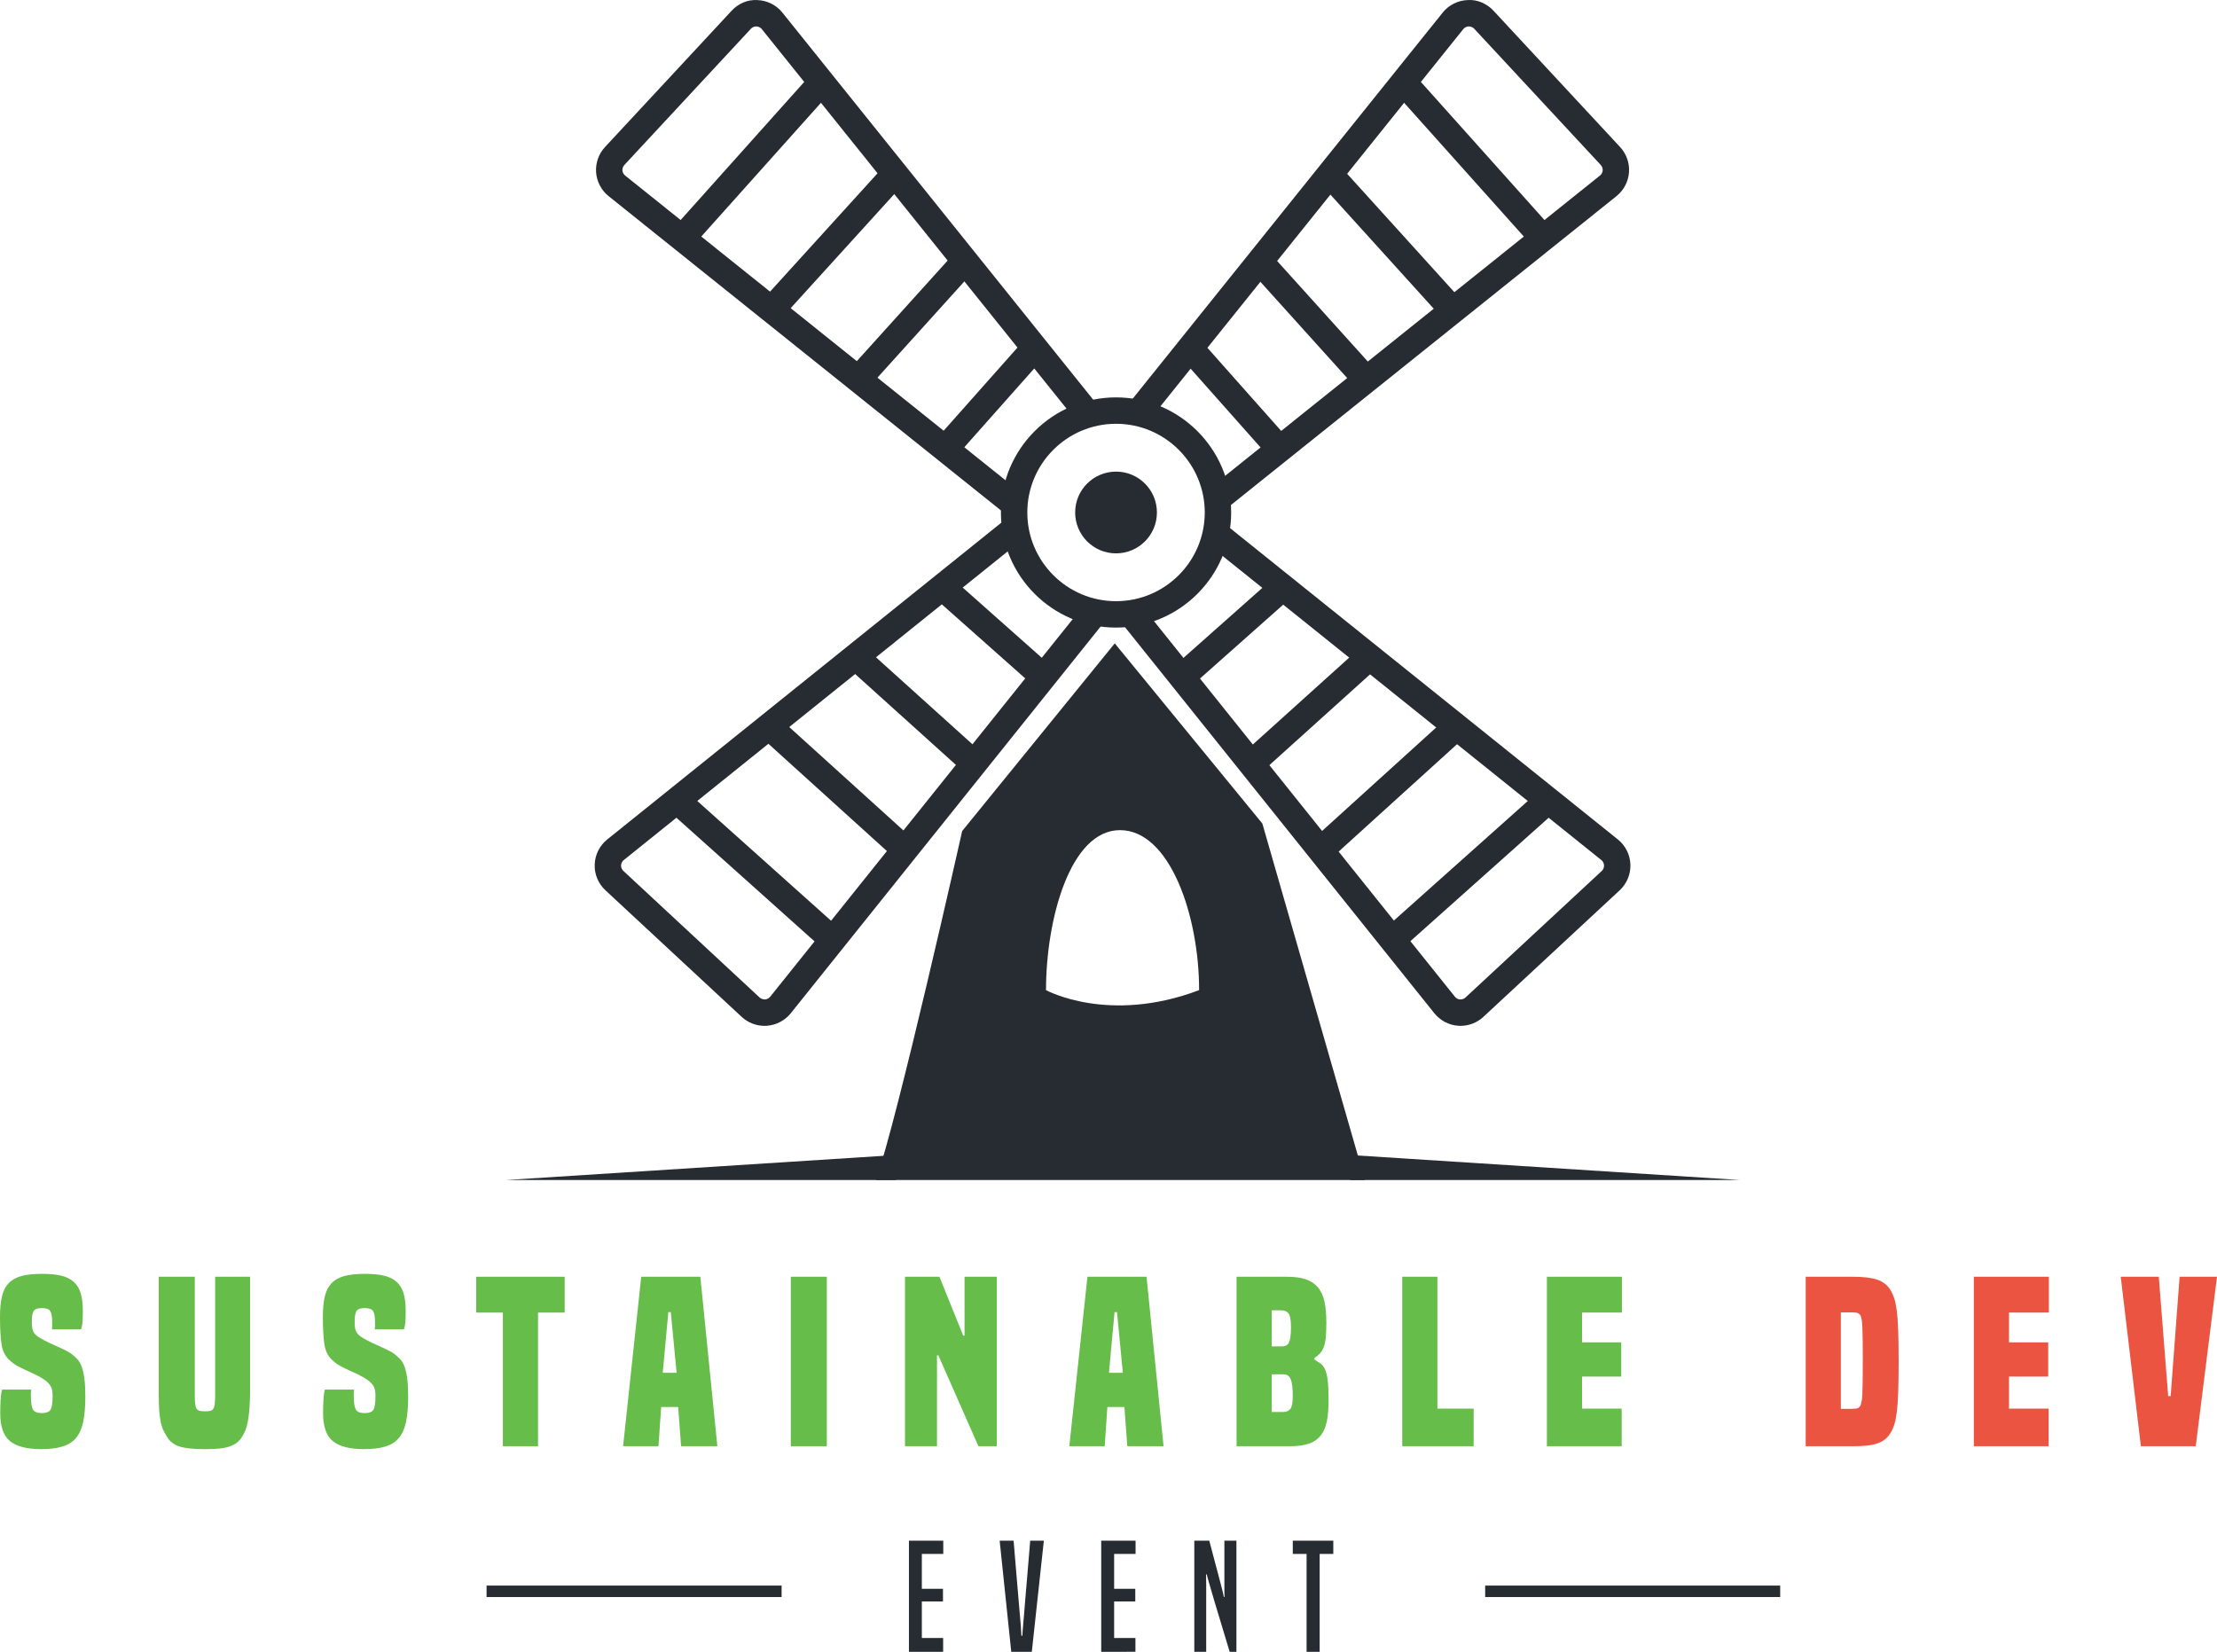 <?xml version="1.0" encoding="utf-8"?>
<!-- Generator: Adobe Illustrator 16.0.0, SVG Export Plug-In . SVG Version: 6.00 Build 0)  -->
<!DOCTYPE svg PUBLIC "-//W3C//DTD SVG 1.1//EN" "http://www.w3.org/Graphics/SVG/1.1/DTD/svg11.dtd">
<svg version="1.1" id="Layer_1" xmlns="http://www.w3.org/2000/svg" xmlns:xlink="http://www.w3.org/1999/xlink" x="0px" y="0px"
	 width="193.929px" height="144.499px" viewBox="0 0 193.929 144.499" enable-background="new 0 0 193.929 144.499"
	 xml:space="preserve">
<g>
	<g>
		<path fill="#272B32" d="M97.622,54.901c-5.553,0-10.068-4.516-10.068-10.069c0-5.553,4.516-10.069,10.068-10.069
			c5.554,0,10.072,4.516,10.072,10.069C107.694,50.385,103.176,54.901,97.622,54.901z M97.622,37.072c-4.278,0-7.76,3.481-7.76,7.76
			s3.481,7.76,7.76,7.76c4.28,0,7.763-3.481,7.763-7.76S101.902,37.072,97.622,37.072z"/>
		<circle fill="#272B32" cx="97.624" cy="44.832" r="3.576"/>
		<g>
			<path fill="#272B32" d="M107.083,44.652l-1.442-1.804l34.316-27.492c0.188-0.149,0.229-0.343,0.235-0.447
				c0.006-0.101-0.005-0.299-0.168-0.476l-11.071-11.92c-0.174-0.185-0.384-0.201-0.485-0.201c-0.107,0.005-0.313,0.041-0.471,0.237
				l-27.463,34.206l-1.799-1.447l27.463-34.207c0.536-0.667,1.335-1.066,2.189-1.096c0.832-0.061,1.678,0.309,2.257,0.936
				l11.072,11.922c0.555,0.595,0.838,1.402,0.777,2.214c-0.058,0.812-0.458,1.569-1.093,2.079L107.083,44.652z"/>
			<polygon fill="#272B32" points="134.192,21.696 121.857,7.911 123.58,6.374 135.915,20.158 			"/>
			
				<rect x="113.608" y="19.938" transform="matrix(0.671 0.741 -0.741 0.671 55.598 -83.225)" fill="#272B32" width="16.11" height="2.308"/>
			
				<rect x="108.074" y="26.864" transform="matrix(0.67 0.743 -0.743 0.67 58.743 -76.048)" fill="#272B32" width="13.59" height="2.307"/>
			
				<rect x="102.198" y="33.755" transform="matrix(0.664 0.748 -0.748 0.664 62.412 -69.1)" fill="#272B32" width="11.821" height="2.309"/>
		</g>
		<g>
			<path fill="#272B32" d="M127.757,89.741c-0.07,0-0.143-0.005-0.212-0.009c-0.813-0.06-1.569-0.458-2.078-1.094L97.972,54.321
				l1.804-1.442l27.492,34.317c0.148,0.187,0.343,0.228,0.447,0.233c0.101,0.005,0.299-0.006,0.475-0.166l11.921-11.072
				c0.182-0.171,0.202-0.376,0.2-0.485c-0.005-0.107-0.041-0.313-0.237-0.47l-34.206-27.464l1.447-1.799l34.206,27.462
				c0.668,0.537,1.066,1.334,1.096,2.19c0.03,0.852-0.311,1.675-0.936,2.257l-11.922,11.072
				C129.216,89.458,128.498,89.741,127.757,89.741z"/>
			
				<rect x="127.435" y="66.875" transform="matrix(0.666 0.746 -0.746 0.666 99.736 -70.496)" fill="#272B32" width="2.308" height="18.498"/>
			
				<rect x="120.377" y="60.847" transform="matrix(0.672 0.741 -0.741 0.672 90.868 -67.396)" fill="#272B32" width="2.307" height="16.11"/>
			
				<rect x="113.453" y="55.313" transform="matrix(0.67 0.743 -0.743 0.67 83.947 -64.588)" fill="#272B32" width="2.308" height="13.591"/>
			
				<rect x="106.559" y="49.439" transform="matrix(0.664 0.748 -0.748 0.664 77.595 -61.948)" fill="#272B32" width="2.309" height="11.819"/>
		</g>
		<g>
			<path fill="#272B32" d="M87.554,44.652L53.239,17.16c-0.636-0.51-1.037-1.27-1.096-2.081c-0.059-0.812,0.225-1.621,0.78-2.217
				l11.07-11.917c0.579-0.626,1.37-0.989,2.257-0.938c0.854,0.03,1.653,0.429,2.189,1.096l27.465,34.207l-1.8,1.447L66.64,2.55
				c-0.158-0.196-0.363-0.232-0.471-0.237c-0.092-0.006-0.311,0.016-0.485,0.203l-11.07,11.917
				c-0.165,0.178-0.175,0.375-0.168,0.476c0.009,0.104,0.05,0.298,0.236,0.447l34.315,27.492L87.554,44.652z"/>
			<polygon fill="#272B32" points="60.445,21.696 58.723,20.158 71.058,6.374 72.78,7.911 			"/>
			
				<rect x="71.819" y="13.037" transform="matrix(0.74 0.672 -0.672 0.74 33.126 -43.577)" fill="#272B32" width="2.308" height="16.11"/>
			
				<rect x="78.614" y="21.223" transform="matrix(0.742 0.67 -0.67 0.742 39.324 -46.226)" fill="#272B32" width="2.308" height="13.589"/>
			
				<rect x="85.374" y="29" transform="matrix(0.748 0.664 -0.664 0.748 44.985 -48.637)" fill="#272B32" width="2.31" height="11.82"/>
		</g>
		<g>
			<path fill="#272B32" d="M66.879,89.741c-0.739,0-1.458-0.282-2.002-0.786L52.959,77.882c-0.626-0.582-0.97-1.405-0.938-2.26
				c0.03-0.854,0.431-1.652,1.096-2.187l34.938-28.087l1.447,1.799L54.565,75.236c-0.196,0.156-0.232,0.362-0.237,0.468
				c-0.004,0.109,0.019,0.316,0.204,0.487l11.916,11.072c0.177,0.162,0.386,0.162,0.478,0.166c0.101-0.009,0.295-0.047,0.444-0.233
				l27.492-34.317l1.804,1.442L69.172,88.638c-0.508,0.634-1.265,1.032-2.076,1.094C67.024,89.736,66.951,89.741,66.879,89.741z"/>
			
				<rect x="56.799" y="74.97" transform="matrix(0.745 0.667 -0.667 0.745 67.591 -24.647)" fill="#272B32" width="18.498" height="2.309"/>
			
				<rect x="65.05" y="67.747" transform="matrix(0.741 0.671 -0.671 0.741 65.193 -31.244)" fill="#272B32" width="16.11" height="2.308"/>
			
				<rect x="73.235" y="60.955" transform="matrix(0.743 0.67 -0.67 0.743 62.212 -37.615)" fill="#272B32" width="13.591" height="2.308"/>
			
				<rect x="81.013" y="54.194" transform="matrix(0.748 0.664 -0.664 0.748 58.671 -43.752)" fill="#272B32" width="11.821" height="2.309"/>
		</g>
		<path fill="#272B32" d="M110.421,72.041l-12.909-15.76L84.165,72.698c0,0-5.688,25.385-7.548,30.527c25.86,0,42.776,0,42.776,0
			L110.421,72.041z M91.498,86.615c0-6.17,2.106-13.995,6.471-13.995c4.364,0,6.922,7.475,6.922,13.995
			C96.965,89.625,91.498,86.615,91.498,86.615z"/>
	</g>
	<g>
		<g>
			<path fill="#66BD4A" d="M4.544,116.292c0.013-0.104,0.02-0.192,0.02-0.264c0-0.072,0-0.199,0-0.383
				c0-0.456-0.056-0.773-0.167-0.949c-0.111-0.177-0.356-0.265-0.734-0.265c-0.379,0-0.621,0.088-0.725,0.265
				c-0.104,0.176-0.156,0.493-0.156,0.949c0,0.432,0.055,0.735,0.167,0.911c0.11,0.176,0.29,0.336,0.539,0.479
				c0.287,0.17,0.558,0.313,0.813,0.432c0.255,0.117,0.49,0.225,0.705,0.322c0.215,0.099,0.421,0.193,0.617,0.284
				c0.196,0.092,0.392,0.203,0.587,0.333c0.208,0.157,0.395,0.323,0.558,0.5c0.163,0.176,0.294,0.404,0.392,0.686
				c0.098,0.28,0.173,0.626,0.225,1.037c0.052,0.412,0.079,0.924,0.079,1.538c0,0.888-0.062,1.625-0.186,2.213
				c-0.125,0.588-0.333,1.058-0.627,1.41c-0.293,0.353-0.692,0.604-1.194,0.754c-0.503,0.15-1.126,0.226-1.871,0.226
				c-1.228,0-2.128-0.232-2.703-0.695c-0.575-0.464-0.862-1.276-0.862-2.438c0-0.379,0.01-0.761,0.029-1.146
				c0.02-0.386,0.062-0.695,0.127-0.931h2.565c-0.026,0.078-0.039,0.163-0.039,0.255c0,0.091,0,0.189,0,0.294
				c0,0.574,0.059,0.969,0.176,1.185c0.118,0.216,0.372,0.323,0.764,0.323c0.392,0,0.649-0.095,0.774-0.284
				c0.124-0.189,0.186-0.598,0.186-1.224c0-0.379-0.059-0.666-0.176-0.862c-0.118-0.195-0.307-0.385-0.568-0.567
				c-0.235-0.157-0.487-0.301-0.754-0.432c-0.268-0.13-0.535-0.254-0.803-0.372c-0.268-0.117-0.526-0.244-0.773-0.382
				c-0.249-0.137-0.47-0.297-0.666-0.479c-0.405-0.353-0.65-0.836-0.734-1.449C0.042,116.952,0,116.155,0,115.175
				c0-0.691,0.055-1.276,0.167-1.753c0.111-0.477,0.304-0.861,0.578-1.155c0.274-0.294,0.646-0.506,1.116-0.637
				c0.47-0.13,1.071-0.195,1.802-0.195c0.666,0,1.224,0.052,1.674,0.156s0.819,0.284,1.106,0.539
				c0.287,0.254,0.493,0.591,0.617,1.008c0.124,0.418,0.186,0.94,0.186,1.567c0,0.404-0.01,0.725-0.029,0.959
				c-0.02,0.235-0.063,0.444-0.127,0.627H4.544z"/>
			<path fill="#66BD4A" d="M18.821,111.689h3.055v10.263c-0.013,0.614-0.039,1.123-0.079,1.527
				c-0.039,0.405-0.088,0.745-0.146,1.019c-0.059,0.274-0.127,0.5-0.206,0.676c-0.078,0.177-0.169,0.35-0.274,0.52
				c-0.131,0.209-0.284,0.382-0.46,0.519c-0.176,0.138-0.395,0.248-0.656,0.333c-0.262,0.085-0.568,0.144-0.921,0.177
				c-0.352,0.032-0.764,0.049-1.233,0.049c-0.954,0-1.678-0.075-2.174-0.226c-0.496-0.149-0.868-0.434-1.116-0.852
				c-0.104-0.17-0.203-0.343-0.294-0.52c-0.091-0.176-0.169-0.401-0.235-0.676c-0.065-0.273-0.114-0.613-0.147-1.019
				c-0.033-0.404-0.049-0.913-0.049-1.527v-10.263h3.153v10.263c0,0.353,0.01,0.627,0.029,0.822c0.02,0.196,0.062,0.347,0.127,0.451
				c0.065,0.104,0.156,0.17,0.274,0.195c0.118,0.026,0.274,0.039,0.47,0.039s0.349-0.013,0.46-0.039
				c0.111-0.025,0.199-0.091,0.265-0.195c0.065-0.104,0.107-0.255,0.127-0.451c0.02-0.195,0.029-0.47,0.029-0.822V111.689z"/>
			<path fill="#66BD4A" d="M32.785,116.292c0.013-0.104,0.02-0.192,0.02-0.264c0-0.072,0-0.199,0-0.383
				c0-0.456-0.056-0.773-0.167-0.949c-0.111-0.177-0.356-0.265-0.734-0.265c-0.379,0-0.621,0.088-0.725,0.265
				c-0.104,0.176-0.156,0.493-0.156,0.949c0,0.432,0.055,0.735,0.167,0.911c0.11,0.176,0.29,0.336,0.539,0.479
				c0.287,0.17,0.558,0.313,0.813,0.432c0.255,0.117,0.49,0.225,0.705,0.322c0.215,0.099,0.421,0.193,0.617,0.284
				c0.196,0.092,0.392,0.203,0.587,0.333c0.208,0.157,0.395,0.323,0.558,0.5c0.163,0.176,0.294,0.404,0.392,0.686
				c0.098,0.28,0.173,0.626,0.225,1.037c0.052,0.412,0.079,0.924,0.079,1.538c0,0.888-0.062,1.625-0.186,2.213
				c-0.125,0.588-0.333,1.058-0.627,1.41c-0.293,0.353-0.692,0.604-1.194,0.754c-0.503,0.15-1.126,0.226-1.871,0.226
				c-1.228,0-2.128-0.232-2.703-0.695c-0.575-0.464-0.862-1.276-0.862-2.438c0-0.379,0.01-0.761,0.029-1.146
				c0.02-0.386,0.062-0.695,0.127-0.931h2.565c-0.026,0.078-0.039,0.163-0.039,0.255c0,0.091,0,0.189,0,0.294
				c0,0.574,0.059,0.969,0.176,1.185c0.118,0.216,0.372,0.323,0.764,0.323c0.392,0,0.649-0.095,0.774-0.284
				c0.124-0.189,0.186-0.598,0.186-1.224c0-0.379-0.059-0.666-0.176-0.862c-0.118-0.195-0.307-0.385-0.568-0.567
				c-0.235-0.157-0.487-0.301-0.754-0.432c-0.268-0.13-0.535-0.254-0.803-0.372c-0.268-0.117-0.526-0.244-0.773-0.382
				c-0.249-0.137-0.47-0.297-0.666-0.479c-0.405-0.353-0.65-0.836-0.734-1.449c-0.085-0.613-0.127-1.41-0.127-2.39
				c0-0.691,0.055-1.276,0.167-1.753c0.111-0.477,0.304-0.861,0.578-1.155c0.274-0.294,0.646-0.506,1.116-0.637
				c0.47-0.13,1.071-0.195,1.802-0.195c0.666,0,1.224,0.052,1.674,0.156s0.819,0.284,1.106,0.539
				c0.287,0.254,0.493,0.591,0.617,1.008c0.124,0.418,0.186,0.94,0.186,1.567c0,0.404-0.01,0.725-0.029,0.959
				c-0.02,0.235-0.063,0.444-0.127,0.627H32.785z"/>
			<path fill="#66BD4A" d="M43.988,126.515v-11.692h-2.331v-3.134h7.736v3.134h-2.331v11.692H43.988z"/>
			<path fill="#66BD4A" d="M59.578,126.515l-0.255-3.428h-1.488l-0.235,3.428h-3.095l1.586-14.826h5.17l1.489,14.826H59.578z
				 M58.677,114.784h-0.215l-0.49,5.308h1.214L58.677,114.784z"/>
			<path fill="#66BD4A" d="M69.174,126.515v-14.826h3.153v14.826H69.174z"/>
			<path fill="#66BD4A" d="M85.586,126.515l-3.506-7.951h-0.118v7.951h-2.8v-14.826h3.016l2.076,5.151h0.118v-5.151h2.82v14.826
				H85.586z"/>
			<path fill="#66BD4A" d="M98.61,126.515l-0.255-3.428h-1.488l-0.235,3.428h-3.095l1.586-14.826h5.17l1.489,14.826H98.61z
				 M97.709,114.784h-0.215l-0.49,5.308h1.214L97.709,114.784z"/>
			<path fill="#66BD4A" d="M108.167,126.515v-14.826h4.406c0.666,0,1.218,0.075,1.655,0.226s0.79,0.385,1.058,0.705
				s0.457,0.731,0.567,1.233c0.111,0.503,0.167,1.113,0.167,1.832c0,0.535-0.017,0.973-0.049,1.312
				c-0.033,0.34-0.092,0.62-0.177,0.843c-0.085,0.222-0.192,0.404-0.323,0.548c-0.13,0.144-0.293,0.281-0.489,0.411v0.138
				c0.196,0.117,0.369,0.229,0.519,0.333c0.15,0.104,0.281,0.271,0.393,0.499c0.11,0.229,0.192,0.555,0.244,0.979
				c0.053,0.424,0.079,1.016,0.079,1.772c0,0.718-0.053,1.328-0.157,1.831s-0.284,0.914-0.538,1.233
				c-0.255,0.32-0.598,0.556-1.028,0.705c-0.432,0.15-0.979,0.226-1.646,0.226H108.167z M112.143,117.78
				c0.3,0,0.506-0.117,0.617-0.353c0.11-0.234,0.166-0.685,0.166-1.351c0-0.588-0.068-0.977-0.205-1.166
				c-0.138-0.188-0.356-0.283-0.656-0.283h-0.822v3.152H112.143z M112.221,123.519c0.301,0,0.52-0.092,0.656-0.274
				s0.206-0.562,0.206-1.136c0-0.679-0.059-1.162-0.177-1.449c-0.117-0.287-0.32-0.432-0.607-0.432h-1.057v3.291H112.221z"/>
			<path fill="#66BD4A" d="M122.66,126.515v-14.826h3.075v11.536h3.172v3.29H122.66z"/>
			<path fill="#66BD4A" d="M135.312,126.515v-14.826h6.561v3.134h-3.485v2.604h3.427v2.997h-3.427v2.801h3.466v3.29H135.312z"/>
			<path fill="#EC5442" d="M157.952,126.515v-14.826h4.132c0.94,0,1.658,0.089,2.155,0.265c0.496,0.177,0.874,0.479,1.136,0.911
				c0.13,0.222,0.238,0.46,0.323,0.715c0.084,0.254,0.156,0.604,0.215,1.048c0.059,0.443,0.102,1.018,0.128,1.723
				c0.025,0.705,0.039,1.619,0.039,2.742s-0.014,2.04-0.039,2.752c-0.026,0.712-0.069,1.289-0.128,1.733
				c-0.059,0.443-0.131,0.796-0.215,1.058c-0.085,0.261-0.193,0.496-0.323,0.705c-0.131,0.222-0.288,0.408-0.471,0.558
				c-0.183,0.15-0.404,0.271-0.665,0.362c-0.262,0.092-0.568,0.157-0.921,0.196s-0.764,0.059-1.234,0.059H157.952z M162.005,123.245
				c0.248,0,0.425-0.026,0.529-0.078c0.104-0.053,0.183-0.144,0.234-0.274c0.026-0.092,0.053-0.199,0.079-0.323
				c0.025-0.124,0.045-0.323,0.059-0.598c0.013-0.274,0.022-0.643,0.029-1.106c0.006-0.463,0.01-1.073,0.01-1.831
				c0-0.757-0.004-1.374-0.01-1.851c-0.007-0.477-0.017-0.853-0.029-1.126c-0.014-0.274-0.033-0.477-0.059-0.607
				c-0.026-0.131-0.053-0.241-0.079-0.333c-0.052-0.104-0.13-0.183-0.234-0.235c-0.104-0.052-0.281-0.078-0.529-0.078h-0.979v8.441
				H162.005z"/>
			<path fill="#EC5442" d="M172.66,126.515v-14.826h6.561v3.134h-3.485v2.604h3.427v2.997h-3.427v2.801h3.466v3.29H172.66z"/>
			<path fill="#EC5442" d="M187.271,126.515l-1.763-14.826h3.329l0.822,10.439h0.216l0.783-10.439h3.271l-1.86,14.826H187.271z"/>
		</g>
	</g>
	<g>
		<g>
			<path fill="#272B32" d="M79.508,144.499v-9.72h3.004v1.155h-1.875v3.056h1.849v1.104h-1.849v3.197H82.5v1.207H79.508z"/>
			<path fill="#272B32" d="M88.458,144.499l-1.014-9.72h1.22c0.094,1.164,0.178,2.163,0.25,2.998
				c0.072,0.835,0.132,1.543,0.18,2.125c0.047,0.582,0.087,1.055,0.122,1.419c0.034,0.364,0.06,0.659,0.077,0.886
				s0.028,0.404,0.032,0.533c0.004,0.128,0.011,0.244,0.02,0.347h0.09c0-0.103,0.004-0.219,0.013-0.347
				c0.008-0.129,0.023-0.307,0.045-0.533s0.047-0.521,0.077-0.886c0.03-0.364,0.068-0.837,0.115-1.419
				c0.047-0.582,0.107-1.29,0.18-2.125c0.072-0.835,0.156-1.834,0.25-2.998h1.194l-1.053,9.72H88.458z"/>
			<path fill="#272B32" d="M96.329,144.499v-9.72h3.004v1.155h-1.875v3.056h1.849v1.104h-1.849v3.197h1.862v1.207H96.329z"/>
			<path fill="#272B32" d="M107.563,144.499c-0.282-0.941-0.526-1.75-0.731-2.427c-0.205-0.676-0.379-1.25-0.521-1.721
				c-0.141-0.471-0.254-0.855-0.34-1.155s-0.156-0.544-0.212-0.732c-0.056-0.188-0.099-0.336-0.128-0.442
				c-0.03-0.107-0.053-0.203-0.07-0.289h-0.064c0.008,0.274,0.013,0.561,0.013,0.86s0,0.629,0,0.988v4.918h-1.04v-9.72h1.31
				c0.188,0.719,0.351,1.333,0.487,1.843c0.138,0.509,0.251,0.937,0.341,1.283s0.162,0.625,0.218,0.835s0.099,0.377,0.129,0.501
				s0.051,0.218,0.064,0.282c0.013,0.064,0.023,0.122,0.032,0.174h0.063c-0.009-0.163-0.013-0.33-0.013-0.501s0-0.402,0-0.693
				v-3.724h1.053v9.72H107.563z"/>
			<path fill="#272B32" d="M114.292,144.499v-8.564h-1.207v-1.155h3.544v1.155h-1.194v8.564H114.292z"/>
		</g>
	</g>
	<polygon fill="#272B32" points="78.283,101.046 44.299,103.225 78.37,103.225 	"/>
	<polygon fill="#272B32" points="118.192,101.046 152.176,103.225 118.106,103.225 	"/>
	
		<line fill="none" stroke="#272B32" stroke-width="1.002" stroke-miterlimit="10" x1="129.913" y1="139.207" x2="155.719" y2="139.207"/>
	
		<line fill="none" stroke="#272B32" stroke-width="1.002" stroke-miterlimit="10" x1="42.563" y1="139.207" x2="68.37" y2="139.207"/>
</g>
</svg>
